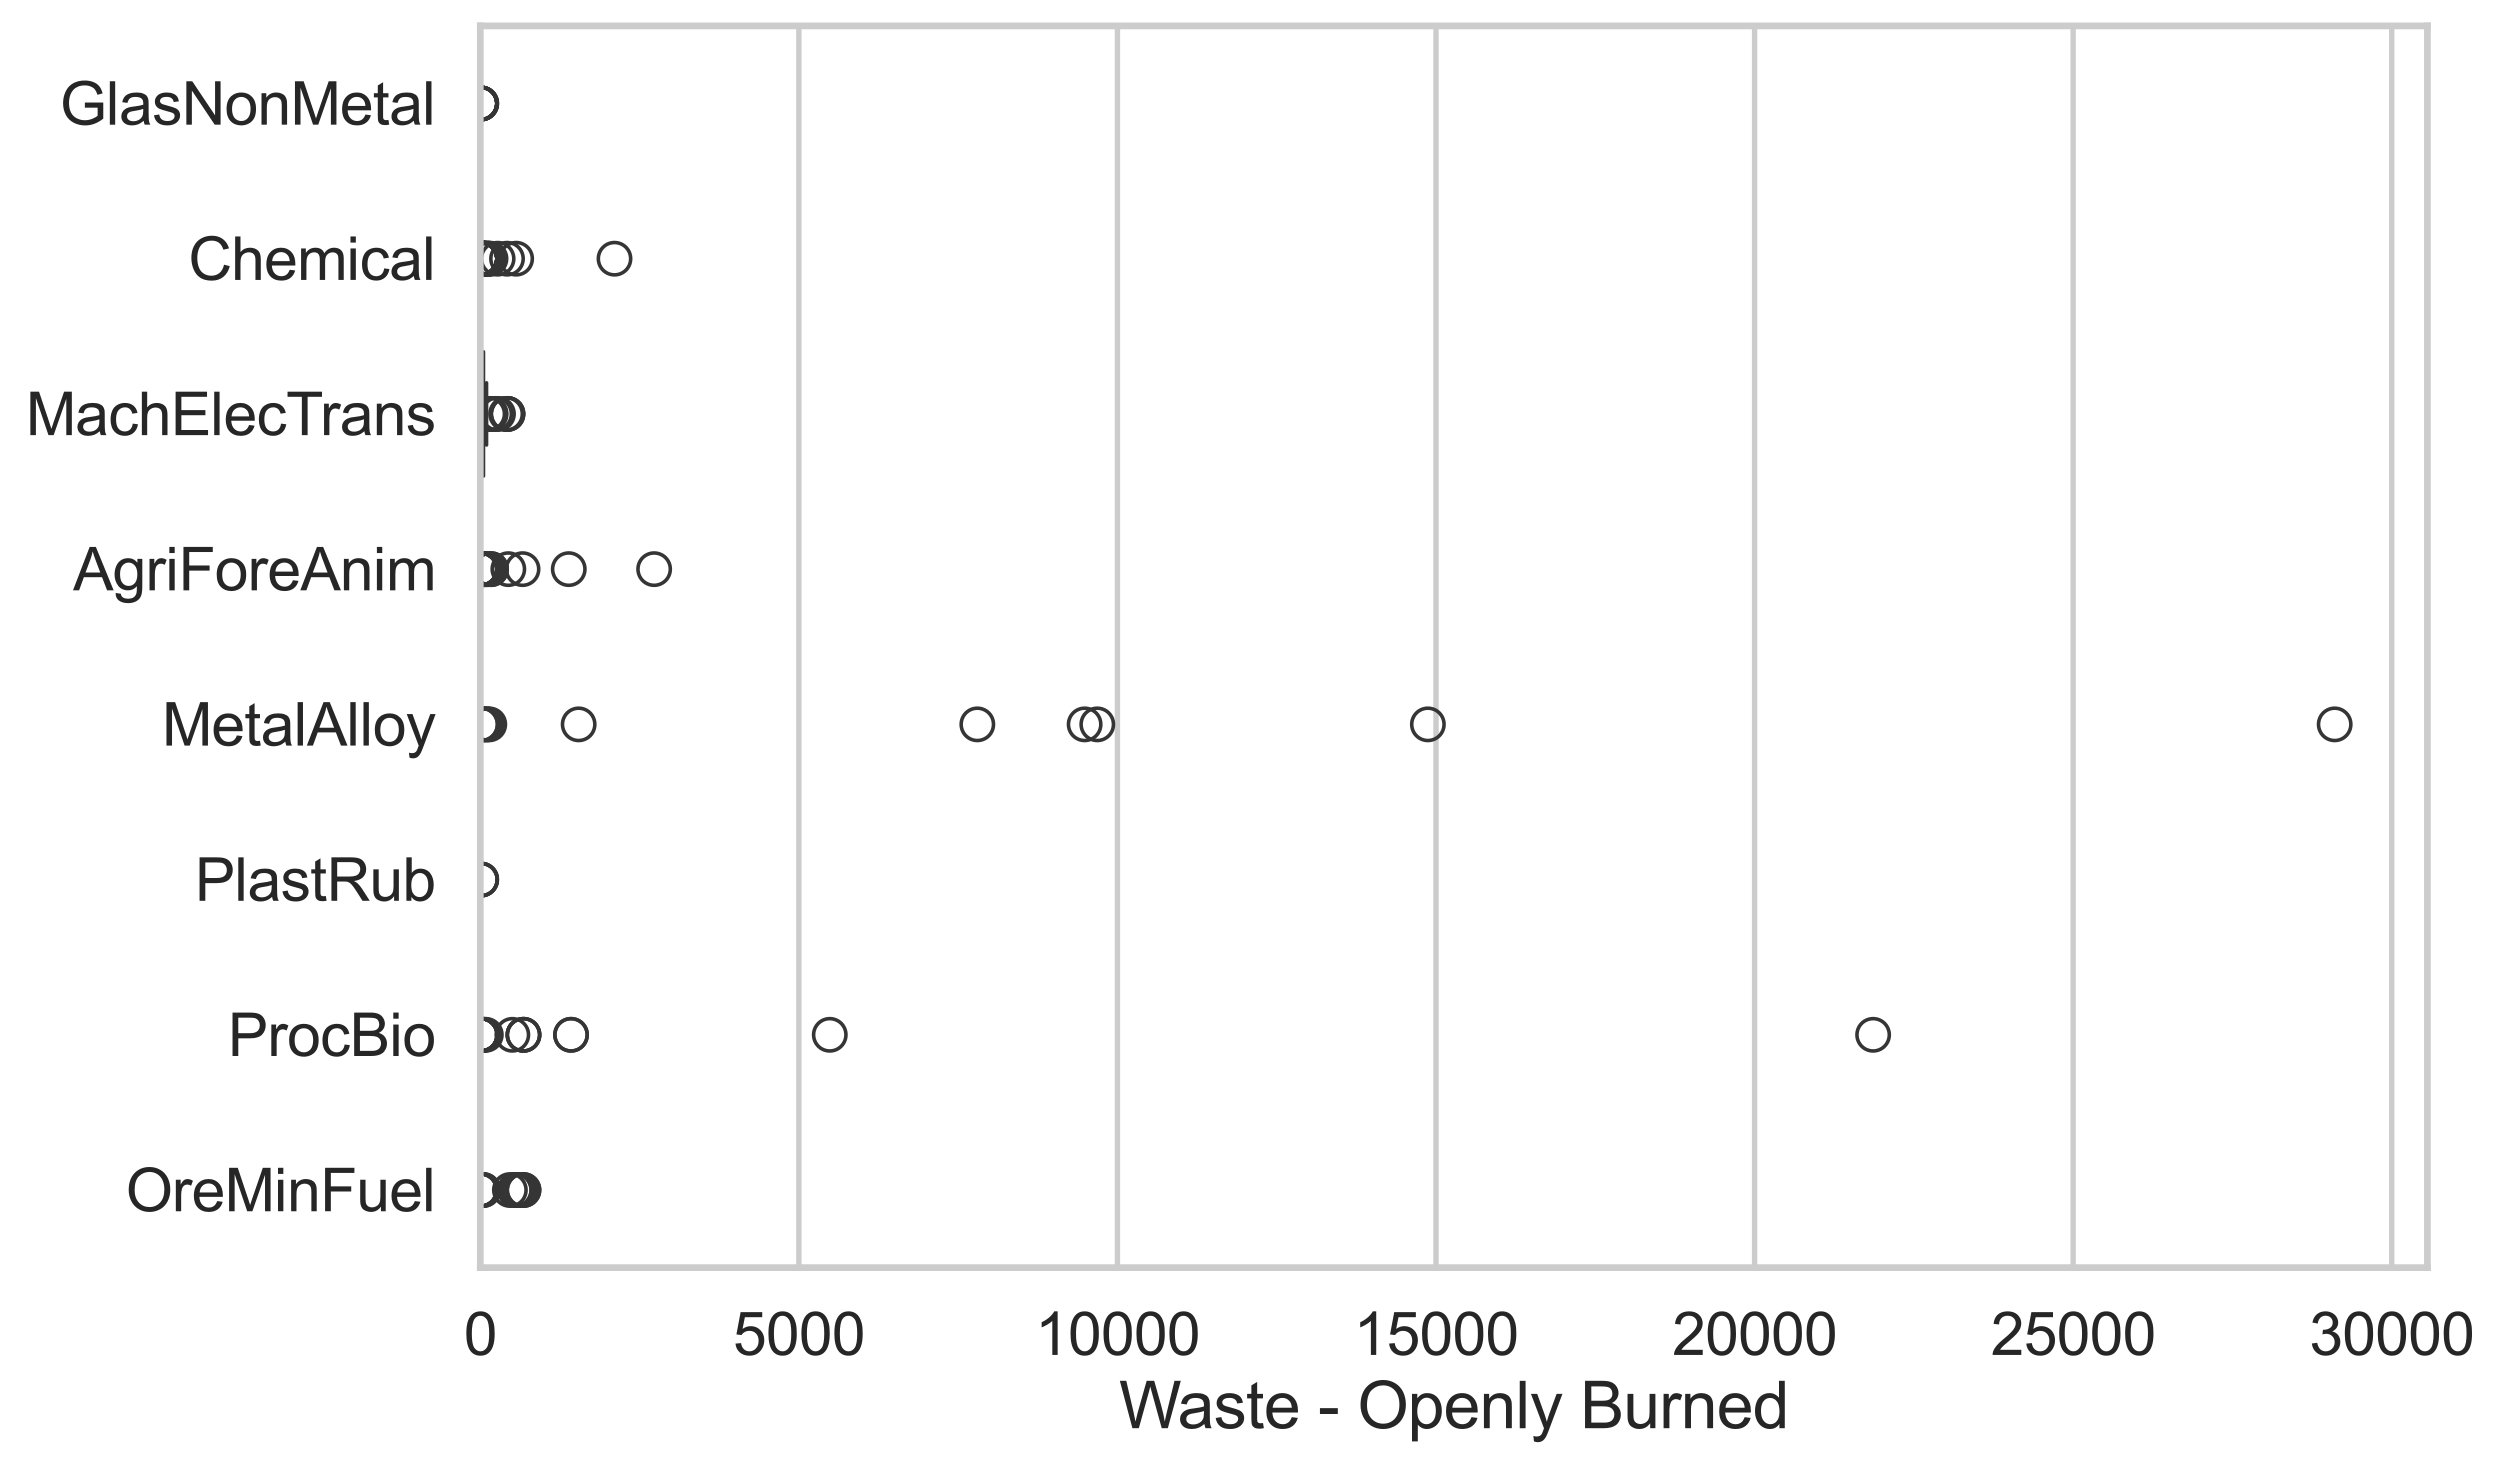 <?xml version="1.0" encoding="utf-8" standalone="no"?>
<!DOCTYPE svg PUBLIC "-//W3C//DTD SVG 1.1//EN"
  "http://www.w3.org/Graphics/SVG/1.1/DTD/svg11.dtd">
<svg xmlns:xlink="http://www.w3.org/1999/xlink" width="695.904pt" height="408.553pt" viewBox="0 0 695.904 408.553" xmlns="http://www.w3.org/2000/svg" version="1.1">
 <defs>
  <style type="text/css">*{stroke-linejoin: round; stroke-linecap: butt}</style>
 </defs>
 <g id="figure_1">
  <g id="patch_1">
   <path d="M 0 408.553 
L 695.904 408.553 
L 695.904 0 
L 0 0 
z
" style="fill: #ffffff"/>
  </g>
  <g id="axes_1">
   <g id="patch_2">
    <path d="M 133.697 352.86 
L 675.695 352.86 
L 675.695 7.2 
L 133.697 7.2 
z
" style="fill: #ffffff"/>
   </g>
   <g id="matplotlib.axis_1">
    <g id="xtick_1">
     <g id="line2d_1">
      <path d="M 133.697 352.86 
L 133.697 7.2 
" clip-path="url(#pc4944c9b42)" style="fill: none; stroke: #cccccc; stroke-width: 1.5; stroke-linecap: round"/>
     </g>
     <g id="text_1">
      <!-- 0 -->
      <g style="fill: #262626" transform="translate(129.109 377.17) scale(0.165 -0.165)">
       <defs>
        <path id="ArialMT-30" d="M 266 2259 
Q 266 3072 433 3567 
Q 600 4063 929 4331 
Q 1259 4600 1759 4600 
Q 2128 4600 2406 4451 
Q 2684 4303 2865 4023 
Q 3047 3744 3150 3342 
Q 3253 2941 3253 2259 
Q 3253 1453 3087 958 
Q 2922 463 2592 192 
Q 2263 -78 1759 -78 
Q 1097 -78 719 397 
Q 266 969 266 2259 
z
M 844 2259 
Q 844 1131 1108 757 
Q 1372 384 1759 384 
Q 2147 384 2411 759 
Q 2675 1134 2675 2259 
Q 2675 3391 2411 3762 
Q 2147 4134 1753 4134 
Q 1366 4134 1134 3806 
Q 844 3388 844 2259 
z
" transform="scale(0.016)"/>
       </defs>
       <use xlink:href="#ArialMT-30"/>
      </g>
     </g>
    </g>
    <g id="xtick_2">
     <g id="line2d_2">
      <path d="M 222.375 352.86 
L 222.375 7.2 
" clip-path="url(#pc4944c9b42)" style="fill: none; stroke: #cccccc; stroke-width: 1.5; stroke-linecap: round"/>
     </g>
     <g id="text_2">
      <!-- 5000 -->
      <g style="fill: #262626" transform="translate(204.024 377.17) scale(0.165 -0.165)">
       <defs>
        <path id="ArialMT-35" d="M 266 1200 
L 856 1250 
Q 922 819 1161 601 
Q 1400 384 1738 384 
Q 2144 384 2425 690 
Q 2706 997 2706 1503 
Q 2706 1984 2436 2262 
Q 2166 2541 1728 2541 
Q 1456 2541 1237 2417 
Q 1019 2294 894 2097 
L 366 2166 
L 809 4519 
L 3088 4519 
L 3088 3981 
L 1259 3981 
L 1013 2750 
Q 1425 3038 1878 3038 
Q 2478 3038 2890 2622 
Q 3303 2206 3303 1553 
Q 3303 931 2941 478 
Q 2500 -78 1738 -78 
Q 1113 -78 717 272 
Q 322 622 266 1200 
z
" transform="scale(0.016)"/>
       </defs>
       <use xlink:href="#ArialMT-35"/>
       <use xlink:href="#ArialMT-30" transform="translate(55.615 0)"/>
       <use xlink:href="#ArialMT-30" transform="translate(111.23 0)"/>
       <use xlink:href="#ArialMT-30" transform="translate(166.846 0)"/>
      </g>
     </g>
    </g>
    <g id="xtick_3">
     <g id="line2d_3">
      <path d="M 311.053 352.86 
L 311.053 7.2 
" clip-path="url(#pc4944c9b42)" style="fill: none; stroke: #cccccc; stroke-width: 1.5; stroke-linecap: round"/>
     </g>
     <g id="text_3">
      <!-- 10000 -->
      <g style="fill: #262626" transform="translate(288.114 377.17) scale(0.165 -0.165)">
       <defs>
        <path id="ArialMT-31" d="M 2384 0 
L 1822 0 
L 1822 3584 
Q 1619 3391 1289 3197 
Q 959 3003 697 2906 
L 697 3450 
Q 1169 3672 1522 3987 
Q 1875 4303 2022 4600 
L 2384 4600 
L 2384 0 
z
" transform="scale(0.016)"/>
       </defs>
       <use xlink:href="#ArialMT-31"/>
       <use xlink:href="#ArialMT-30" transform="translate(55.615 0)"/>
       <use xlink:href="#ArialMT-30" transform="translate(111.23 0)"/>
       <use xlink:href="#ArialMT-30" transform="translate(166.846 0)"/>
       <use xlink:href="#ArialMT-30" transform="translate(222.461 0)"/>
      </g>
     </g>
    </g>
    <g id="xtick_4">
     <g id="line2d_4">
      <path d="M 399.731 352.86 
L 399.731 7.2 
" clip-path="url(#pc4944c9b42)" style="fill: none; stroke: #cccccc; stroke-width: 1.5; stroke-linecap: round"/>
     </g>
     <g id="text_4">
      <!-- 15000 -->
      <g style="fill: #262626" transform="translate(376.792 377.17) scale(0.165 -0.165)">
       <use xlink:href="#ArialMT-31"/>
       <use xlink:href="#ArialMT-35" transform="translate(55.615 0)"/>
       <use xlink:href="#ArialMT-30" transform="translate(111.23 0)"/>
       <use xlink:href="#ArialMT-30" transform="translate(166.846 0)"/>
       <use xlink:href="#ArialMT-30" transform="translate(222.461 0)"/>
      </g>
     </g>
    </g>
    <g id="xtick_5">
     <g id="line2d_5">
      <path d="M 488.409 352.86 
L 488.409 7.2 
" clip-path="url(#pc4944c9b42)" style="fill: none; stroke: #cccccc; stroke-width: 1.5; stroke-linecap: round"/>
     </g>
     <g id="text_5">
      <!-- 20000 -->
      <g style="fill: #262626" transform="translate(465.47 377.17) scale(0.165 -0.165)">
       <defs>
        <path id="ArialMT-32" d="M 3222 541 
L 3222 0 
L 194 0 
Q 188 203 259 391 
Q 375 700 629 1000 
Q 884 1300 1366 1694 
Q 2113 2306 2375 2664 
Q 2638 3022 2638 3341 
Q 2638 3675 2398 3904 
Q 2159 4134 1775 4134 
Q 1369 4134 1125 3890 
Q 881 3647 878 3216 
L 300 3275 
Q 359 3922 746 4261 
Q 1134 4600 1788 4600 
Q 2447 4600 2831 4234 
Q 3216 3869 3216 3328 
Q 3216 3053 3103 2787 
Q 2991 2522 2730 2228 
Q 2469 1934 1863 1422 
Q 1356 997 1212 845 
Q 1069 694 975 541 
L 3222 541 
z
" transform="scale(0.016)"/>
       </defs>
       <use xlink:href="#ArialMT-32"/>
       <use xlink:href="#ArialMT-30" transform="translate(55.615 0)"/>
       <use xlink:href="#ArialMT-30" transform="translate(111.23 0)"/>
       <use xlink:href="#ArialMT-30" transform="translate(166.846 0)"/>
       <use xlink:href="#ArialMT-30" transform="translate(222.461 0)"/>
      </g>
     </g>
    </g>
    <g id="xtick_6">
     <g id="line2d_6">
      <path d="M 577.087 352.86 
L 577.087 7.2 
" clip-path="url(#pc4944c9b42)" style="fill: none; stroke: #cccccc; stroke-width: 1.5; stroke-linecap: round"/>
     </g>
     <g id="text_6">
      <!-- 25000 -->
      <g style="fill: #262626" transform="translate(554.148 377.17) scale(0.165 -0.165)">
       <use xlink:href="#ArialMT-32"/>
       <use xlink:href="#ArialMT-35" transform="translate(55.615 0)"/>
       <use xlink:href="#ArialMT-30" transform="translate(111.23 0)"/>
       <use xlink:href="#ArialMT-30" transform="translate(166.846 0)"/>
       <use xlink:href="#ArialMT-30" transform="translate(222.461 0)"/>
      </g>
     </g>
    </g>
    <g id="xtick_7">
     <g id="line2d_7">
      <path d="M 665.765 352.86 
L 665.765 7.2 
" clip-path="url(#pc4944c9b42)" style="fill: none; stroke: #cccccc; stroke-width: 1.5; stroke-linecap: round"/>
     </g>
     <g id="text_7">
      <!-- 30000 -->
      <g style="fill: #262626" transform="translate(642.826 377.17) scale(0.165 -0.165)">
       <defs>
        <path id="ArialMT-33" d="M 269 1209 
L 831 1284 
Q 928 806 1161 595 
Q 1394 384 1728 384 
Q 2125 384 2398 659 
Q 2672 934 2672 1341 
Q 2672 1728 2419 1979 
Q 2166 2231 1775 2231 
Q 1616 2231 1378 2169 
L 1441 2663 
Q 1497 2656 1531 2656 
Q 1891 2656 2178 2843 
Q 2466 3031 2466 3422 
Q 2466 3731 2256 3934 
Q 2047 4138 1716 4138 
Q 1388 4138 1169 3931 
Q 950 3725 888 3313 
L 325 3413 
Q 428 3978 793 4289 
Q 1159 4600 1703 4600 
Q 2078 4600 2393 4439 
Q 2709 4278 2876 4000 
Q 3044 3722 3044 3409 
Q 3044 3113 2884 2869 
Q 2725 2625 2413 2481 
Q 2819 2388 3044 2092 
Q 3269 1797 3269 1353 
Q 3269 753 2831 336 
Q 2394 -81 1725 -81 
Q 1122 -81 723 278 
Q 325 638 269 1209 
z
" transform="scale(0.016)"/>
       </defs>
       <use xlink:href="#ArialMT-33"/>
       <use xlink:href="#ArialMT-30" transform="translate(55.615 0)"/>
       <use xlink:href="#ArialMT-30" transform="translate(111.23 0)"/>
       <use xlink:href="#ArialMT-30" transform="translate(166.846 0)"/>
       <use xlink:href="#ArialMT-30" transform="translate(222.461 0)"/>
      </g>
     </g>
    </g>
    <g id="text_8">
     <!-- Waste - Openly Burned -->
     <g style="fill: #262626" transform="translate(311.497 397.564) scale(0.18 -0.18)">
      <defs>
       <path id="ArialMT-57" d="M 1294 0 
L 78 4581 
L 700 4581 
L 1397 1578 
Q 1509 1106 1591 641 
Q 1766 1375 1797 1488 
L 2669 4581 
L 3400 4581 
L 4056 2263 
Q 4303 1400 4413 641 
Q 4500 1075 4641 1638 
L 5359 4581 
L 5969 4581 
L 4713 0 
L 4128 0 
L 3163 3491 
Q 3041 3928 3019 4028 
Q 2947 3713 2884 3491 
L 1913 0 
L 1294 0 
z
" transform="scale(0.016)"/>
       <path id="ArialMT-61" d="M 2588 409 
Q 2275 144 1986 34 
Q 1697 -75 1366 -75 
Q 819 -75 525 192 
Q 231 459 231 875 
Q 231 1119 342 1320 
Q 453 1522 633 1644 
Q 813 1766 1038 1828 
Q 1203 1872 1538 1913 
Q 2219 1994 2541 2106 
Q 2544 2222 2544 2253 
Q 2544 2597 2384 2738 
Q 2169 2928 1744 2928 
Q 1347 2928 1158 2789 
Q 969 2650 878 2297 
L 328 2372 
Q 403 2725 575 2942 
Q 747 3159 1072 3276 
Q 1397 3394 1825 3394 
Q 2250 3394 2515 3294 
Q 2781 3194 2906 3042 
Q 3031 2891 3081 2659 
Q 3109 2516 3109 2141 
L 3109 1391 
Q 3109 606 3145 398 
Q 3181 191 3288 0 
L 2700 0 
Q 2613 175 2588 409 
z
M 2541 1666 
Q 2234 1541 1622 1453 
Q 1275 1403 1131 1340 
Q 988 1278 909 1158 
Q 831 1038 831 891 
Q 831 666 1001 516 
Q 1172 366 1500 366 
Q 1825 366 2078 508 
Q 2331 650 2450 897 
Q 2541 1088 2541 1459 
L 2541 1666 
z
" transform="scale(0.016)"/>
       <path id="ArialMT-73" d="M 197 991 
L 753 1078 
Q 800 744 1014 566 
Q 1228 388 1613 388 
Q 2000 388 2187 545 
Q 2375 703 2375 916 
Q 2375 1106 2209 1216 
Q 2094 1291 1634 1406 
Q 1016 1563 777 1677 
Q 538 1791 414 1992 
Q 291 2194 291 2438 
Q 291 2659 392 2848 
Q 494 3038 669 3163 
Q 800 3259 1026 3326 
Q 1253 3394 1513 3394 
Q 1903 3394 2198 3281 
Q 2494 3169 2634 2976 
Q 2775 2784 2828 2463 
L 2278 2388 
Q 2241 2644 2061 2787 
Q 1881 2931 1553 2931 
Q 1166 2931 1000 2803 
Q 834 2675 834 2503 
Q 834 2394 903 2306 
Q 972 2216 1119 2156 
Q 1203 2125 1616 2013 
Q 2213 1853 2448 1751 
Q 2684 1650 2818 1456 
Q 2953 1263 2953 975 
Q 2953 694 2789 445 
Q 2625 197 2315 61 
Q 2006 -75 1616 -75 
Q 969 -75 630 194 
Q 291 463 197 991 
z
" transform="scale(0.016)"/>
       <path id="ArialMT-74" d="M 1650 503 
L 1731 6 
Q 1494 -44 1306 -44 
Q 1000 -44 831 53 
Q 663 150 594 308 
Q 525 466 525 972 
L 525 2881 
L 113 2881 
L 113 3319 
L 525 3319 
L 525 4141 
L 1084 4478 
L 1084 3319 
L 1650 3319 
L 1650 2881 
L 1084 2881 
L 1084 941 
Q 1084 700 1114 631 
Q 1144 563 1211 522 
Q 1278 481 1403 481 
Q 1497 481 1650 503 
z
" transform="scale(0.016)"/>
       <path id="ArialMT-65" d="M 2694 1069 
L 3275 997 
Q 3138 488 2766 206 
Q 2394 -75 1816 -75 
Q 1088 -75 661 373 
Q 234 822 234 1631 
Q 234 2469 665 2931 
Q 1097 3394 1784 3394 
Q 2450 3394 2872 2941 
Q 3294 2488 3294 1666 
Q 3294 1616 3291 1516 
L 816 1516 
Q 847 969 1125 678 
Q 1403 388 1819 388 
Q 2128 388 2347 550 
Q 2566 713 2694 1069 
z
M 847 1978 
L 2700 1978 
Q 2663 2397 2488 2606 
Q 2219 2931 1791 2931 
Q 1403 2931 1139 2672 
Q 875 2413 847 1978 
z
" transform="scale(0.016)"/>
       <path id="ArialMT-20" transform="scale(0.016)"/>
       <path id="ArialMT-2d" d="M 203 1375 
L 203 1941 
L 1931 1941 
L 1931 1375 
L 203 1375 
z
" transform="scale(0.016)"/>
       <path id="ArialMT-4f" d="M 309 2231 
Q 309 3372 921 4017 
Q 1534 4663 2503 4663 
Q 3138 4663 3647 4359 
Q 4156 4056 4423 3514 
Q 4691 2972 4691 2284 
Q 4691 1588 4409 1038 
Q 4128 488 3612 205 
Q 3097 -78 2500 -78 
Q 1853 -78 1343 234 
Q 834 547 571 1087 
Q 309 1628 309 2231 
z
M 934 2222 
Q 934 1394 1379 917 
Q 1825 441 2497 441 
Q 3181 441 3623 922 
Q 4066 1403 4066 2288 
Q 4066 2847 3877 3264 
Q 3688 3681 3323 3911 
Q 2959 4141 2506 4141 
Q 1863 4141 1398 3698 
Q 934 3256 934 2222 
z
" transform="scale(0.016)"/>
       <path id="ArialMT-70" d="M 422 -1272 
L 422 3319 
L 934 3319 
L 934 2888 
Q 1116 3141 1344 3267 
Q 1572 3394 1897 3394 
Q 2322 3394 2647 3175 
Q 2972 2956 3137 2557 
Q 3303 2159 3303 1684 
Q 3303 1175 3120 767 
Q 2938 359 2589 142 
Q 2241 -75 1856 -75 
Q 1575 -75 1351 44 
Q 1128 163 984 344 
L 984 -1272 
L 422 -1272 
z
M 931 1641 
Q 931 1000 1190 694 
Q 1450 388 1819 388 
Q 2194 388 2461 705 
Q 2728 1022 2728 1688 
Q 2728 2322 2467 2637 
Q 2206 2953 1844 2953 
Q 1484 2953 1207 2617 
Q 931 2281 931 1641 
z
" transform="scale(0.016)"/>
       <path id="ArialMT-6e" d="M 422 0 
L 422 3319 
L 928 3319 
L 928 2847 
Q 1294 3394 1984 3394 
Q 2284 3394 2536 3286 
Q 2788 3178 2913 3003 
Q 3038 2828 3088 2588 
Q 3119 2431 3119 2041 
L 3119 0 
L 2556 0 
L 2556 2019 
Q 2556 2363 2490 2533 
Q 2425 2703 2258 2804 
Q 2091 2906 1866 2906 
Q 1506 2906 1245 2678 
Q 984 2450 984 1813 
L 984 0 
L 422 0 
z
" transform="scale(0.016)"/>
       <path id="ArialMT-6c" d="M 409 0 
L 409 4581 
L 972 4581 
L 972 0 
L 409 0 
z
" transform="scale(0.016)"/>
       <path id="ArialMT-79" d="M 397 -1278 
L 334 -750 
Q 519 -800 656 -800 
Q 844 -800 956 -737 
Q 1069 -675 1141 -563 
Q 1194 -478 1313 -144 
Q 1328 -97 1363 -6 
L 103 3319 
L 709 3319 
L 1400 1397 
Q 1534 1031 1641 628 
Q 1738 1016 1872 1384 
L 2581 3319 
L 3144 3319 
L 1881 -56 
Q 1678 -603 1566 -809 
Q 1416 -1088 1222 -1217 
Q 1028 -1347 759 -1347 
Q 597 -1347 397 -1278 
z
" transform="scale(0.016)"/>
       <path id="ArialMT-42" d="M 469 0 
L 469 4581 
L 2188 4581 
Q 2713 4581 3030 4442 
Q 3347 4303 3526 4014 
Q 3706 3725 3706 3409 
Q 3706 3116 3547 2856 
Q 3388 2597 3066 2438 
Q 3481 2316 3704 2022 
Q 3928 1728 3928 1328 
Q 3928 1006 3792 729 
Q 3656 453 3456 303 
Q 3256 153 2954 76 
Q 2653 0 2216 0 
L 469 0 
z
M 1075 2656 
L 2066 2656 
Q 2469 2656 2644 2709 
Q 2875 2778 2992 2937 
Q 3109 3097 3109 3338 
Q 3109 3566 3000 3739 
Q 2891 3913 2687 3977 
Q 2484 4041 1991 4041 
L 1075 4041 
L 1075 2656 
z
M 1075 541 
L 2216 541 
Q 2509 541 2628 563 
Q 2838 600 2978 687 
Q 3119 775 3209 942 
Q 3300 1109 3300 1328 
Q 3300 1584 3169 1773 
Q 3038 1963 2805 2039 
Q 2572 2116 2134 2116 
L 1075 2116 
L 1075 541 
z
" transform="scale(0.016)"/>
       <path id="ArialMT-75" d="M 2597 0 
L 2597 488 
Q 2209 -75 1544 -75 
Q 1250 -75 995 37 
Q 741 150 617 320 
Q 494 491 444 738 
Q 409 903 409 1263 
L 409 3319 
L 972 3319 
L 972 1478 
Q 972 1038 1006 884 
Q 1059 663 1231 536 
Q 1403 409 1656 409 
Q 1909 409 2131 539 
Q 2353 669 2445 892 
Q 2538 1116 2538 1541 
L 2538 3319 
L 3100 3319 
L 3100 0 
L 2597 0 
z
" transform="scale(0.016)"/>
       <path id="ArialMT-72" d="M 416 0 
L 416 3319 
L 922 3319 
L 922 2816 
Q 1116 3169 1280 3281 
Q 1444 3394 1641 3394 
Q 1925 3394 2219 3213 
L 2025 2691 
Q 1819 2813 1613 2813 
Q 1428 2813 1281 2702 
Q 1134 2591 1072 2394 
Q 978 2094 978 1738 
L 978 0 
L 416 0 
z
" transform="scale(0.016)"/>
       <path id="ArialMT-64" d="M 2575 0 
L 2575 419 
Q 2259 -75 1647 -75 
Q 1250 -75 917 144 
Q 584 363 401 755 
Q 219 1147 219 1656 
Q 219 2153 384 2558 
Q 550 2963 881 3178 
Q 1213 3394 1622 3394 
Q 1922 3394 2156 3267 
Q 2391 3141 2538 2938 
L 2538 4581 
L 3097 4581 
L 3097 0 
L 2575 0 
z
M 797 1656 
Q 797 1019 1065 703 
Q 1334 388 1700 388 
Q 2069 388 2326 689 
Q 2584 991 2584 1609 
Q 2584 2291 2321 2609 
Q 2059 2928 1675 2928 
Q 1300 2928 1048 2622 
Q 797 2316 797 1656 
z
" transform="scale(0.016)"/>
      </defs>
      <use xlink:href="#ArialMT-57"/>
      <use xlink:href="#ArialMT-61" transform="translate(90.635 0)"/>
      <use xlink:href="#ArialMT-73" transform="translate(146.25 0)"/>
      <use xlink:href="#ArialMT-74" transform="translate(196.25 0)"/>
      <use xlink:href="#ArialMT-65" transform="translate(224.033 0)"/>
      <use xlink:href="#ArialMT-20" transform="translate(279.648 0)"/>
      <use xlink:href="#ArialMT-2d" transform="translate(307.432 0)"/>
      <use xlink:href="#ArialMT-20" transform="translate(340.732 0)"/>
      <use xlink:href="#ArialMT-4f" transform="translate(368.516 0)"/>
      <use xlink:href="#ArialMT-70" transform="translate(446.299 0)"/>
      <use xlink:href="#ArialMT-65" transform="translate(501.914 0)"/>
      <use xlink:href="#ArialMT-6e" transform="translate(557.529 0)"/>
      <use xlink:href="#ArialMT-6c" transform="translate(613.145 0)"/>
      <use xlink:href="#ArialMT-79" transform="translate(635.361 0)"/>
      <use xlink:href="#ArialMT-20" transform="translate(685.361 0)"/>
      <use xlink:href="#ArialMT-42" transform="translate(713.145 0)"/>
      <use xlink:href="#ArialMT-75" transform="translate(779.844 0)"/>
      <use xlink:href="#ArialMT-72" transform="translate(835.459 0)"/>
      <use xlink:href="#ArialMT-6e" transform="translate(868.76 0)"/>
      <use xlink:href="#ArialMT-65" transform="translate(924.375 0)"/>
      <use xlink:href="#ArialMT-64" transform="translate(979.99 0)"/>
     </g>
    </g>
   </g>
   <g id="matplotlib.axis_2">
    <g id="ytick_1">
     <g id="text_9">
      <!-- GlasNonMetal -->
      <g style="fill: #262626" transform="translate(16.659 34.709) scale(0.165 -0.165)">
       <defs>
        <path id="ArialMT-47" d="M 2638 1797 
L 2638 2334 
L 4578 2338 
L 4578 638 
Q 4131 281 3656 101 
Q 3181 -78 2681 -78 
Q 2006 -78 1454 211 
Q 903 500 622 1047 
Q 341 1594 341 2269 
Q 341 2938 620 3517 
Q 900 4097 1425 4378 
Q 1950 4659 2634 4659 
Q 3131 4659 3532 4498 
Q 3934 4338 4162 4050 
Q 4391 3763 4509 3300 
L 3963 3150 
Q 3859 3500 3706 3700 
Q 3553 3900 3268 4020 
Q 2984 4141 2638 4141 
Q 2222 4141 1919 4014 
Q 1616 3888 1430 3681 
Q 1244 3475 1141 3228 
Q 966 2803 966 2306 
Q 966 1694 1177 1281 
Q 1388 869 1791 669 
Q 2194 469 2647 469 
Q 3041 469 3416 620 
Q 3791 772 3984 944 
L 3984 1797 
L 2638 1797 
z
" transform="scale(0.016)"/>
        <path id="ArialMT-4e" d="M 488 0 
L 488 4581 
L 1109 4581 
L 3516 984 
L 3516 4581 
L 4097 4581 
L 4097 0 
L 3475 0 
L 1069 3600 
L 1069 0 
L 488 0 
z
" transform="scale(0.016)"/>
        <path id="ArialMT-6f" d="M 213 1659 
Q 213 2581 725 3025 
Q 1153 3394 1769 3394 
Q 2453 3394 2887 2945 
Q 3322 2497 3322 1706 
Q 3322 1066 3130 698 
Q 2938 331 2570 128 
Q 2203 -75 1769 -75 
Q 1072 -75 642 372 
Q 213 819 213 1659 
z
M 791 1659 
Q 791 1022 1069 705 
Q 1347 388 1769 388 
Q 2188 388 2466 706 
Q 2744 1025 2744 1678 
Q 2744 2294 2464 2611 
Q 2184 2928 1769 2928 
Q 1347 2928 1069 2612 
Q 791 2297 791 1659 
z
" transform="scale(0.016)"/>
        <path id="ArialMT-4d" d="M 475 0 
L 475 4581 
L 1388 4581 
L 2472 1338 
Q 2622 884 2691 659 
Q 2769 909 2934 1394 
L 4031 4581 
L 4847 4581 
L 4847 0 
L 4263 0 
L 4263 3834 
L 2931 0 
L 2384 0 
L 1059 3900 
L 1059 0 
L 475 0 
z
" transform="scale(0.016)"/>
       </defs>
       <use xlink:href="#ArialMT-47"/>
       <use xlink:href="#ArialMT-6c" transform="translate(77.783 0)"/>
       <use xlink:href="#ArialMT-61" transform="translate(100 0)"/>
       <use xlink:href="#ArialMT-73" transform="translate(155.615 0)"/>
       <use xlink:href="#ArialMT-4e" transform="translate(205.615 0)"/>
       <use xlink:href="#ArialMT-6f" transform="translate(277.832 0)"/>
       <use xlink:href="#ArialMT-6e" transform="translate(333.447 0)"/>
       <use xlink:href="#ArialMT-4d" transform="translate(389.062 0)"/>
       <use xlink:href="#ArialMT-65" transform="translate(472.363 0)"/>
       <use xlink:href="#ArialMT-74" transform="translate(527.979 0)"/>
       <use xlink:href="#ArialMT-61" transform="translate(555.762 0)"/>
       <use xlink:href="#ArialMT-6c" transform="translate(611.377 0)"/>
      </g>
     </g>
    </g>
    <g id="ytick_2">
     <g id="text_10">
      <!-- Chemical -->
      <g style="fill: #262626" transform="translate(52.428 77.916) scale(0.165 -0.165)">
       <defs>
        <path id="ArialMT-43" d="M 3763 1606 
L 4369 1453 
Q 4178 706 3683 314 
Q 3188 -78 2472 -78 
Q 1731 -78 1267 223 
Q 803 525 561 1097 
Q 319 1669 319 2325 
Q 319 3041 592 3573 
Q 866 4106 1370 4382 
Q 1875 4659 2481 4659 
Q 3169 4659 3637 4309 
Q 4106 3959 4291 3325 
L 3694 3184 
Q 3534 3684 3231 3912 
Q 2928 4141 2469 4141 
Q 1941 4141 1586 3887 
Q 1231 3634 1087 3207 
Q 944 2781 944 2328 
Q 944 1744 1114 1308 
Q 1284 872 1643 656 
Q 2003 441 2422 441 
Q 2931 441 3284 734 
Q 3638 1028 3763 1606 
z
" transform="scale(0.016)"/>
        <path id="ArialMT-68" d="M 422 0 
L 422 4581 
L 984 4581 
L 984 2938 
Q 1378 3394 1978 3394 
Q 2347 3394 2619 3248 
Q 2891 3103 3008 2847 
Q 3125 2591 3125 2103 
L 3125 0 
L 2563 0 
L 2563 2103 
Q 2563 2525 2380 2717 
Q 2197 2909 1863 2909 
Q 1613 2909 1392 2779 
Q 1172 2650 1078 2428 
Q 984 2206 984 1816 
L 984 0 
L 422 0 
z
" transform="scale(0.016)"/>
        <path id="ArialMT-6d" d="M 422 0 
L 422 3319 
L 925 3319 
L 925 2853 
Q 1081 3097 1340 3245 
Q 1600 3394 1931 3394 
Q 2300 3394 2536 3241 
Q 2772 3088 2869 2813 
Q 3263 3394 3894 3394 
Q 4388 3394 4653 3120 
Q 4919 2847 4919 2278 
L 4919 0 
L 4359 0 
L 4359 2091 
Q 4359 2428 4304 2576 
Q 4250 2725 4106 2815 
Q 3963 2906 3769 2906 
Q 3419 2906 3187 2673 
Q 2956 2441 2956 1928 
L 2956 0 
L 2394 0 
L 2394 2156 
Q 2394 2531 2256 2718 
Q 2119 2906 1806 2906 
Q 1569 2906 1367 2781 
Q 1166 2656 1075 2415 
Q 984 2175 984 1722 
L 984 0 
L 422 0 
z
" transform="scale(0.016)"/>
        <path id="ArialMT-69" d="M 425 3934 
L 425 4581 
L 988 4581 
L 988 3934 
L 425 3934 
z
M 425 0 
L 425 3319 
L 988 3319 
L 988 0 
L 425 0 
z
" transform="scale(0.016)"/>
        <path id="ArialMT-63" d="M 2588 1216 
L 3141 1144 
Q 3050 572 2676 248 
Q 2303 -75 1759 -75 
Q 1078 -75 664 370 
Q 250 816 250 1647 
Q 250 2184 428 2587 
Q 606 2991 970 3192 
Q 1334 3394 1763 3394 
Q 2303 3394 2647 3120 
Q 2991 2847 3088 2344 
L 2541 2259 
Q 2463 2594 2264 2762 
Q 2066 2931 1784 2931 
Q 1359 2931 1093 2626 
Q 828 2322 828 1663 
Q 828 994 1084 691 
Q 1341 388 1753 388 
Q 2084 388 2306 591 
Q 2528 794 2588 1216 
z
" transform="scale(0.016)"/>
       </defs>
       <use xlink:href="#ArialMT-43"/>
       <use xlink:href="#ArialMT-68" transform="translate(72.217 0)"/>
       <use xlink:href="#ArialMT-65" transform="translate(127.832 0)"/>
       <use xlink:href="#ArialMT-6d" transform="translate(183.447 0)"/>
       <use xlink:href="#ArialMT-69" transform="translate(266.748 0)"/>
       <use xlink:href="#ArialMT-63" transform="translate(288.965 0)"/>
       <use xlink:href="#ArialMT-61" transform="translate(338.965 0)"/>
       <use xlink:href="#ArialMT-6c" transform="translate(394.58 0)"/>
      </g>
     </g>
    </g>
    <g id="ytick_3">
     <g id="text_11">
      <!-- MachElecTrans -->
      <g style="fill: #262626" transform="translate(7.2 121.124) scale(0.165 -0.165)">
       <defs>
        <path id="ArialMT-45" d="M 506 0 
L 506 4581 
L 3819 4581 
L 3819 4041 
L 1113 4041 
L 1113 2638 
L 3647 2638 
L 3647 2100 
L 1113 2100 
L 1113 541 
L 3925 541 
L 3925 0 
L 506 0 
z
" transform="scale(0.016)"/>
        <path id="ArialMT-54" d="M 1659 0 
L 1659 4041 
L 150 4041 
L 150 4581 
L 3781 4581 
L 3781 4041 
L 2266 4041 
L 2266 0 
L 1659 0 
z
" transform="scale(0.016)"/>
       </defs>
       <use xlink:href="#ArialMT-4d"/>
       <use xlink:href="#ArialMT-61" transform="translate(83.301 0)"/>
       <use xlink:href="#ArialMT-63" transform="translate(138.916 0)"/>
       <use xlink:href="#ArialMT-68" transform="translate(188.916 0)"/>
       <use xlink:href="#ArialMT-45" transform="translate(244.531 0)"/>
       <use xlink:href="#ArialMT-6c" transform="translate(311.23 0)"/>
       <use xlink:href="#ArialMT-65" transform="translate(333.447 0)"/>
       <use xlink:href="#ArialMT-63" transform="translate(389.062 0)"/>
       <use xlink:href="#ArialMT-54" transform="translate(439.062 0)"/>
       <use xlink:href="#ArialMT-72" transform="translate(496.396 0)"/>
       <use xlink:href="#ArialMT-61" transform="translate(529.697 0)"/>
       <use xlink:href="#ArialMT-6e" transform="translate(585.312 0)"/>
       <use xlink:href="#ArialMT-73" transform="translate(640.928 0)"/>
      </g>
     </g>
    </g>
    <g id="ytick_4">
     <g id="text_12">
      <!-- AgriForeAnim -->
      <g style="fill: #262626" transform="translate(20.341 164.331) scale(0.165 -0.165)">
       <defs>
        <path id="ArialMT-41" d="M -9 0 
L 1750 4581 
L 2403 4581 
L 4278 0 
L 3588 0 
L 3053 1388 
L 1138 1388 
L 634 0 
L -9 0 
z
M 1313 1881 
L 2866 1881 
L 2388 3150 
Q 2169 3728 2063 4100 
Q 1975 3659 1816 3225 
L 1313 1881 
z
" transform="scale(0.016)"/>
        <path id="ArialMT-67" d="M 319 -275 
L 866 -356 
Q 900 -609 1056 -725 
Q 1266 -881 1628 -881 
Q 2019 -881 2231 -725 
Q 2444 -569 2519 -288 
Q 2563 -116 2559 434 
Q 2191 0 1641 0 
Q 956 0 581 494 
Q 206 988 206 1678 
Q 206 2153 378 2554 
Q 550 2956 876 3175 
Q 1203 3394 1644 3394 
Q 2231 3394 2613 2919 
L 2613 3319 
L 3131 3319 
L 3131 450 
Q 3131 -325 2973 -648 
Q 2816 -972 2473 -1159 
Q 2131 -1347 1631 -1347 
Q 1038 -1347 672 -1080 
Q 306 -813 319 -275 
z
M 784 1719 
Q 784 1066 1043 766 
Q 1303 466 1694 466 
Q 2081 466 2343 764 
Q 2606 1063 2606 1700 
Q 2606 2309 2336 2618 
Q 2066 2928 1684 2928 
Q 1309 2928 1046 2623 
Q 784 2319 784 1719 
z
" transform="scale(0.016)"/>
        <path id="ArialMT-46" d="M 525 0 
L 525 4581 
L 3616 4581 
L 3616 4041 
L 1131 4041 
L 1131 2622 
L 3281 2622 
L 3281 2081 
L 1131 2081 
L 1131 0 
L 525 0 
z
" transform="scale(0.016)"/>
       </defs>
       <use xlink:href="#ArialMT-41"/>
       <use xlink:href="#ArialMT-67" transform="translate(66.699 0)"/>
       <use xlink:href="#ArialMT-72" transform="translate(122.314 0)"/>
       <use xlink:href="#ArialMT-69" transform="translate(155.615 0)"/>
       <use xlink:href="#ArialMT-46" transform="translate(177.832 0)"/>
       <use xlink:href="#ArialMT-6f" transform="translate(238.916 0)"/>
       <use xlink:href="#ArialMT-72" transform="translate(294.531 0)"/>
       <use xlink:href="#ArialMT-65" transform="translate(327.832 0)"/>
       <use xlink:href="#ArialMT-41" transform="translate(383.447 0)"/>
       <use xlink:href="#ArialMT-6e" transform="translate(450.146 0)"/>
       <use xlink:href="#ArialMT-69" transform="translate(505.762 0)"/>
       <use xlink:href="#ArialMT-6d" transform="translate(527.979 0)"/>
      </g>
     </g>
    </g>
    <g id="ytick_5">
     <g id="text_13">
      <!-- MetalAlloy -->
      <g style="fill: #262626" transform="translate(45.088 207.539) scale(0.165 -0.165)">
       <use xlink:href="#ArialMT-4d"/>
       <use xlink:href="#ArialMT-65" transform="translate(83.301 0)"/>
       <use xlink:href="#ArialMT-74" transform="translate(138.916 0)"/>
       <use xlink:href="#ArialMT-61" transform="translate(166.699 0)"/>
       <use xlink:href="#ArialMT-6c" transform="translate(222.314 0)"/>
       <use xlink:href="#ArialMT-41" transform="translate(244.531 0)"/>
       <use xlink:href="#ArialMT-6c" transform="translate(311.23 0)"/>
       <use xlink:href="#ArialMT-6c" transform="translate(333.447 0)"/>
       <use xlink:href="#ArialMT-6f" transform="translate(355.664 0)"/>
       <use xlink:href="#ArialMT-79" transform="translate(411.279 0)"/>
      </g>
     </g>
    </g>
    <g id="ytick_6">
     <g id="text_14">
      <!-- PlastRub -->
      <g style="fill: #262626" transform="translate(54.248 250.746) scale(0.165 -0.165)">
       <defs>
        <path id="ArialMT-50" d="M 494 0 
L 494 4581 
L 2222 4581 
Q 2678 4581 2919 4538 
Q 3256 4481 3484 4323 
Q 3713 4166 3852 3881 
Q 3991 3597 3991 3256 
Q 3991 2672 3619 2267 
Q 3247 1863 2275 1863 
L 1100 1863 
L 1100 0 
L 494 0 
z
M 1100 2403 
L 2284 2403 
Q 2872 2403 3119 2622 
Q 3366 2841 3366 3238 
Q 3366 3525 3220 3729 
Q 3075 3934 2838 4000 
Q 2684 4041 2272 4041 
L 1100 4041 
L 1100 2403 
z
" transform="scale(0.016)"/>
        <path id="ArialMT-52" d="M 503 0 
L 503 4581 
L 2534 4581 
Q 3147 4581 3465 4457 
Q 3784 4334 3975 4021 
Q 4166 3709 4166 3331 
Q 4166 2844 3850 2509 
Q 3534 2175 2875 2084 
Q 3116 1969 3241 1856 
Q 3506 1613 3744 1247 
L 4541 0 
L 3778 0 
L 3172 953 
Q 2906 1366 2734 1584 
Q 2563 1803 2427 1890 
Q 2291 1978 2150 2013 
Q 2047 2034 1813 2034 
L 1109 2034 
L 1109 0 
L 503 0 
z
M 1109 2559 
L 2413 2559 
Q 2828 2559 3062 2645 
Q 3297 2731 3419 2920 
Q 3541 3109 3541 3331 
Q 3541 3656 3305 3865 
Q 3069 4075 2559 4075 
L 1109 4075 
L 1109 2559 
z
" transform="scale(0.016)"/>
        <path id="ArialMT-62" d="M 941 0 
L 419 0 
L 419 4581 
L 981 4581 
L 981 2947 
Q 1338 3394 1891 3394 
Q 2197 3394 2470 3270 
Q 2744 3147 2920 2923 
Q 3097 2700 3197 2384 
Q 3297 2069 3297 1709 
Q 3297 856 2875 390 
Q 2453 -75 1863 -75 
Q 1275 -75 941 416 
L 941 0 
z
M 934 1684 
Q 934 1088 1097 822 
Q 1363 388 1816 388 
Q 2184 388 2453 708 
Q 2722 1028 2722 1663 
Q 2722 2313 2464 2622 
Q 2206 2931 1841 2931 
Q 1472 2931 1203 2611 
Q 934 2291 934 1684 
z
" transform="scale(0.016)"/>
       </defs>
       <use xlink:href="#ArialMT-50"/>
       <use xlink:href="#ArialMT-6c" transform="translate(66.699 0)"/>
       <use xlink:href="#ArialMT-61" transform="translate(88.916 0)"/>
       <use xlink:href="#ArialMT-73" transform="translate(144.531 0)"/>
       <use xlink:href="#ArialMT-74" transform="translate(194.531 0)"/>
       <use xlink:href="#ArialMT-52" transform="translate(222.314 0)"/>
       <use xlink:href="#ArialMT-75" transform="translate(294.531 0)"/>
       <use xlink:href="#ArialMT-62" transform="translate(350.146 0)"/>
      </g>
     </g>
    </g>
    <g id="ytick_7">
     <g id="text_15">
      <!-- ProcBio -->
      <g style="fill: #262626" transform="translate(63.424 293.954) scale(0.165 -0.165)">
       <use xlink:href="#ArialMT-50"/>
       <use xlink:href="#ArialMT-72" transform="translate(66.699 0)"/>
       <use xlink:href="#ArialMT-6f" transform="translate(100 0)"/>
       <use xlink:href="#ArialMT-63" transform="translate(155.615 0)"/>
       <use xlink:href="#ArialMT-42" transform="translate(205.615 0)"/>
       <use xlink:href="#ArialMT-69" transform="translate(272.314 0)"/>
       <use xlink:href="#ArialMT-6f" transform="translate(294.531 0)"/>
      </g>
     </g>
    </g>
    <g id="ytick_8">
     <g id="text_16">
      <!-- OreMinFuel -->
      <g style="fill: #262626" transform="translate(35.013 337.161) scale(0.165 -0.165)">
       <use xlink:href="#ArialMT-4f"/>
       <use xlink:href="#ArialMT-72" transform="translate(77.783 0)"/>
       <use xlink:href="#ArialMT-65" transform="translate(111.084 0)"/>
       <use xlink:href="#ArialMT-4d" transform="translate(166.699 0)"/>
       <use xlink:href="#ArialMT-69" transform="translate(250 0)"/>
       <use xlink:href="#ArialMT-6e" transform="translate(272.217 0)"/>
       <use xlink:href="#ArialMT-46" transform="translate(327.832 0)"/>
       <use xlink:href="#ArialMT-75" transform="translate(388.916 0)"/>
       <use xlink:href="#ArialMT-65" transform="translate(444.531 0)"/>
       <use xlink:href="#ArialMT-6c" transform="translate(500.146 0)"/>
      </g>
     </g>
    </g>
   </g>
   <g id="patch_3">
    <path d="M 133.698 11.521 
L 133.698 46.087 
L 133.723 46.087 
L 133.723 11.521 
L 133.698 11.521 
z
" clip-path="url(#pc4944c9b42)" style="fill: #ca74db; stroke: #353535; stroke-linejoin: miter"/>
   </g>
   <g id="line2d_8">
    <path d="M 133.698 28.804 
L 133.697 28.804 
" clip-path="url(#pc4944c9b42)" style="fill: none; stroke: #353535"/>
   </g>
   <g id="line2d_9">
    <path d="M 133.723 28.804 
L 133.755 28.804 
" clip-path="url(#pc4944c9b42)" style="fill: none; stroke: #353535"/>
   </g>
   <g id="line2d_10">
    <path d="M 133.697 20.162 
L 133.697 37.445 
" clip-path="url(#pc4944c9b42)" style="fill: none; stroke: #353535; stroke-linecap: round"/>
   </g>
   <g id="line2d_11">
    <path d="M 133.755 20.162 
L 133.755 37.445 
" clip-path="url(#pc4944c9b42)" style="fill: none; stroke: #353535; stroke-linecap: round"/>
   </g>
   <g id="line2d_12">
    <defs>
     <path id="m07b8074572" d="M 0 4.5 
C 1.193 4.5 2.338 4.026 3.182 3.182 
C 4.026 2.338 4.5 1.193 4.5 0 
C 4.5 -1.193 4.026 -2.338 3.182 -3.182 
C 2.338 -4.026 1.193 -4.5 0 -4.5 
C -1.193 -4.5 -2.338 -4.026 -3.182 -3.182 
C -4.026 -2.338 -4.5 -1.193 -4.5 0 
C -4.5 1.193 -4.026 2.338 -3.182 3.182 
C -2.338 4.026 -1.193 4.5 0 4.5 
z
" style="stroke: #353535"/>
    </defs>
    <g clip-path="url(#pc4944c9b42)">
     <use xlink:href="#m07b8074572" x="133.779" y="28.804" style="fill-opacity: 0; stroke: #353535"/>
     <use xlink:href="#m07b8074572" x="133.9" y="28.804" style="fill-opacity: 0; stroke: #353535"/>
     <use xlink:href="#m07b8074572" x="133.842" y="28.804" style="fill-opacity: 0; stroke: #353535"/>
     <use xlink:href="#m07b8074572" x="133.78" y="28.804" style="fill-opacity: 0; stroke: #353535"/>
     <use xlink:href="#m07b8074572" x="133.972" y="28.804" style="fill-opacity: 0; stroke: #353535"/>
     <use xlink:href="#m07b8074572" x="133.783" y="28.804" style="fill-opacity: 0; stroke: #353535"/>
     <use xlink:href="#m07b8074572" x="133.945" y="28.804" style="fill-opacity: 0; stroke: #353535"/>
     <use xlink:href="#m07b8074572" x="133.793" y="28.804" style="fill-opacity: 0; stroke: #353535"/>
     <use xlink:href="#m07b8074572" x="133.794" y="28.804" style="fill-opacity: 0; stroke: #353535"/>
     <use xlink:href="#m07b8074572" x="133.797" y="28.804" style="fill-opacity: 0; stroke: #353535"/>
     <use xlink:href="#m07b8074572" x="133.791" y="28.804" style="fill-opacity: 0; stroke: #353535"/>
     <use xlink:href="#m07b8074572" x="133.791" y="28.804" style="fill-opacity: 0; stroke: #353535"/>
     <use xlink:href="#m07b8074572" x="133.906" y="28.804" style="fill-opacity: 0; stroke: #353535"/>
    </g>
   </g>
   <g id="patch_4">
    <path d="M 133.707 54.728 
L 133.707 89.294 
L 133.742 89.294 
L 133.742 54.728 
L 133.707 54.728 
z
" clip-path="url(#pc4944c9b42)" style="fill: #5ca236; stroke: #353535; stroke-linejoin: miter"/>
   </g>
   <g id="line2d_13">
    <path d="M 133.707 72.011 
L 133.697 72.011 
" clip-path="url(#pc4944c9b42)" style="fill: none; stroke: #353535"/>
   </g>
   <g id="line2d_14">
    <path d="M 133.742 72.011 
L 133.795 72.011 
" clip-path="url(#pc4944c9b42)" style="fill: none; stroke: #353535"/>
   </g>
   <g id="line2d_15">
    <path d="M 133.697 63.37 
L 133.697 80.653 
" clip-path="url(#pc4944c9b42)" style="fill: none; stroke: #353535; stroke-linecap: round"/>
   </g>
   <g id="line2d_16">
    <path d="M 133.795 63.37 
L 133.795 80.653 
" clip-path="url(#pc4944c9b42)" style="fill: none; stroke: #353535; stroke-linecap: round"/>
   </g>
   <g id="line2d_17">
    <g clip-path="url(#pc4944c9b42)">
     <use xlink:href="#m07b8074572" x="133.805" y="72.011" style="fill-opacity: 0; stroke: #353535"/>
     <use xlink:href="#m07b8074572" x="133.796" y="72.011" style="fill-opacity: 0; stroke: #353535"/>
     <use xlink:href="#m07b8074572" x="134.116" y="72.011" style="fill-opacity: 0; stroke: #353535"/>
     <use xlink:href="#m07b8074572" x="133.942" y="72.011" style="fill-opacity: 0; stroke: #353535"/>
     <use xlink:href="#m07b8074572" x="133.804" y="72.011" style="fill-opacity: 0; stroke: #353535"/>
     <use xlink:href="#m07b8074572" x="133.796" y="72.011" style="fill-opacity: 0; stroke: #353535"/>
     <use xlink:href="#m07b8074572" x="136.536" y="72.011" style="fill-opacity: 0; stroke: #353535"/>
     <use xlink:href="#m07b8074572" x="134.803" y="72.011" style="fill-opacity: 0; stroke: #353535"/>
     <use xlink:href="#m07b8074572" x="133.812" y="72.011" style="fill-opacity: 0; stroke: #353535"/>
     <use xlink:href="#m07b8074572" x="134.742" y="72.011" style="fill-opacity: 0; stroke: #353535"/>
     <use xlink:href="#m07b8074572" x="133.856" y="72.011" style="fill-opacity: 0; stroke: #353535"/>
     <use xlink:href="#m07b8074572" x="133.821" y="72.011" style="fill-opacity: 0; stroke: #353535"/>
     <use xlink:href="#m07b8074572" x="133.804" y="72.011" style="fill-opacity: 0; stroke: #353535"/>
     <use xlink:href="#m07b8074572" x="134.411" y="72.011" style="fill-opacity: 0; stroke: #353535"/>
     <use xlink:href="#m07b8074572" x="133.824" y="72.011" style="fill-opacity: 0; stroke: #353535"/>
     <use xlink:href="#m07b8074572" x="133.818" y="72.011" style="fill-opacity: 0; stroke: #353535"/>
     <use xlink:href="#m07b8074572" x="133.844" y="72.011" style="fill-opacity: 0; stroke: #353535"/>
     <use xlink:href="#m07b8074572" x="143.678" y="72.011" style="fill-opacity: 0; stroke: #353535"/>
     <use xlink:href="#m07b8074572" x="134.949" y="72.011" style="fill-opacity: 0; stroke: #353535"/>
     <use xlink:href="#m07b8074572" x="133.917" y="72.011" style="fill-opacity: 0; stroke: #353535"/>
     <use xlink:href="#m07b8074572" x="134.637" y="72.011" style="fill-opacity: 0; stroke: #353535"/>
     <use xlink:href="#m07b8074572" x="133.833" y="72.011" style="fill-opacity: 0; stroke: #353535"/>
     <use xlink:href="#m07b8074572" x="134.555" y="72.011" style="fill-opacity: 0; stroke: #353535"/>
     <use xlink:href="#m07b8074572" x="134.451" y="72.011" style="fill-opacity: 0; stroke: #353535"/>
     <use xlink:href="#m07b8074572" x="133.865" y="72.011" style="fill-opacity: 0; stroke: #353535"/>
     <use xlink:href="#m07b8074572" x="133.876" y="72.011" style="fill-opacity: 0; stroke: #353535"/>
     <use xlink:href="#m07b8074572" x="134.006" y="72.011" style="fill-opacity: 0; stroke: #353535"/>
     <use xlink:href="#m07b8074572" x="133.798" y="72.011" style="fill-opacity: 0; stroke: #353535"/>
     <use xlink:href="#m07b8074572" x="133.798" y="72.011" style="fill-opacity: 0; stroke: #353535"/>
     <use xlink:href="#m07b8074572" x="135.984" y="72.011" style="fill-opacity: 0; stroke: #353535"/>
     <use xlink:href="#m07b8074572" x="133.817" y="72.011" style="fill-opacity: 0; stroke: #353535"/>
     <use xlink:href="#m07b8074572" x="133.838" y="72.011" style="fill-opacity: 0; stroke: #353535"/>
     <use xlink:href="#m07b8074572" x="134.573" y="72.011" style="fill-opacity: 0; stroke: #353535"/>
     <use xlink:href="#m07b8074572" x="134.12" y="72.011" style="fill-opacity: 0; stroke: #353535"/>
     <use xlink:href="#m07b8074572" x="133.828" y="72.011" style="fill-opacity: 0; stroke: #353535"/>
     <use xlink:href="#m07b8074572" x="133.795" y="72.011" style="fill-opacity: 0; stroke: #353535"/>
     <use xlink:href="#m07b8074572" x="133.887" y="72.011" style="fill-opacity: 0; stroke: #353535"/>
     <use xlink:href="#m07b8074572" x="134.428" y="72.011" style="fill-opacity: 0; stroke: #353535"/>
     <use xlink:href="#m07b8074572" x="133.853" y="72.011" style="fill-opacity: 0; stroke: #353535"/>
     <use xlink:href="#m07b8074572" x="134.174" y="72.011" style="fill-opacity: 0; stroke: #353535"/>
     <use xlink:href="#m07b8074572" x="133.895" y="72.011" style="fill-opacity: 0; stroke: #353535"/>
     <use xlink:href="#m07b8074572" x="133.795" y="72.011" style="fill-opacity: 0; stroke: #353535"/>
     <use xlink:href="#m07b8074572" x="134.207" y="72.011" style="fill-opacity: 0; stroke: #353535"/>
     <use xlink:href="#m07b8074572" x="134.003" y="72.011" style="fill-opacity: 0; stroke: #353535"/>
     <use xlink:href="#m07b8074572" x="133.795" y="72.011" style="fill-opacity: 0; stroke: #353535"/>
     <use xlink:href="#m07b8074572" x="133.83" y="72.011" style="fill-opacity: 0; stroke: #353535"/>
     <use xlink:href="#m07b8074572" x="133.935" y="72.011" style="fill-opacity: 0; stroke: #353535"/>
     <use xlink:href="#m07b8074572" x="133.816" y="72.011" style="fill-opacity: 0; stroke: #353535"/>
     <use xlink:href="#m07b8074572" x="133.831" y="72.011" style="fill-opacity: 0; stroke: #353535"/>
     <use xlink:href="#m07b8074572" x="135.582" y="72.011" style="fill-opacity: 0; stroke: #353535"/>
     <use xlink:href="#m07b8074572" x="134.363" y="72.011" style="fill-opacity: 0; stroke: #353535"/>
     <use xlink:href="#m07b8074572" x="133.864" y="72.011" style="fill-opacity: 0; stroke: #353535"/>
     <use xlink:href="#m07b8074572" x="134.431" y="72.011" style="fill-opacity: 0; stroke: #353535"/>
     <use xlink:href="#m07b8074572" x="134.157" y="72.011" style="fill-opacity: 0; stroke: #353535"/>
     <use xlink:href="#m07b8074572" x="134.115" y="72.011" style="fill-opacity: 0; stroke: #353535"/>
     <use xlink:href="#m07b8074572" x="134.176" y="72.011" style="fill-opacity: 0; stroke: #353535"/>
     <use xlink:href="#m07b8074572" x="133.901" y="72.011" style="fill-opacity: 0; stroke: #353535"/>
     <use xlink:href="#m07b8074572" x="133.856" y="72.011" style="fill-opacity: 0; stroke: #353535"/>
     <use xlink:href="#m07b8074572" x="133.807" y="72.011" style="fill-opacity: 0; stroke: #353535"/>
     <use xlink:href="#m07b8074572" x="133.877" y="72.011" style="fill-opacity: 0; stroke: #353535"/>
     <use xlink:href="#m07b8074572" x="134.154" y="72.011" style="fill-opacity: 0; stroke: #353535"/>
     <use xlink:href="#m07b8074572" x="133.842" y="72.011" style="fill-opacity: 0; stroke: #353535"/>
     <use xlink:href="#m07b8074572" x="133.886" y="72.011" style="fill-opacity: 0; stroke: #353535"/>
     <use xlink:href="#m07b8074572" x="133.849" y="72.011" style="fill-opacity: 0; stroke: #353535"/>
     <use xlink:href="#m07b8074572" x="135.395" y="72.011" style="fill-opacity: 0; stroke: #353535"/>
     <use xlink:href="#m07b8074572" x="133.967" y="72.011" style="fill-opacity: 0; stroke: #353535"/>
     <use xlink:href="#m07b8074572" x="171.054" y="72.011" style="fill-opacity: 0; stroke: #353535"/>
     <use xlink:href="#m07b8074572" x="133.81" y="72.011" style="fill-opacity: 0; stroke: #353535"/>
     <use xlink:href="#m07b8074572" x="133.92" y="72.011" style="fill-opacity: 0; stroke: #353535"/>
     <use xlink:href="#m07b8074572" x="133.865" y="72.011" style="fill-opacity: 0; stroke: #353535"/>
     <use xlink:href="#m07b8074572" x="133.883" y="72.011" style="fill-opacity: 0; stroke: #353535"/>
     <use xlink:href="#m07b8074572" x="134.389" y="72.011" style="fill-opacity: 0; stroke: #353535"/>
     <use xlink:href="#m07b8074572" x="133.988" y="72.011" style="fill-opacity: 0; stroke: #353535"/>
     <use xlink:href="#m07b8074572" x="134.627" y="72.011" style="fill-opacity: 0; stroke: #353535"/>
     <use xlink:href="#m07b8074572" x="133.807" y="72.011" style="fill-opacity: 0; stroke: #353535"/>
     <use xlink:href="#m07b8074572" x="134.254" y="72.011" style="fill-opacity: 0; stroke: #353535"/>
     <use xlink:href="#m07b8074572" x="138.521" y="72.011" style="fill-opacity: 0; stroke: #353535"/>
     <use xlink:href="#m07b8074572" x="133.799" y="72.011" style="fill-opacity: 0; stroke: #353535"/>
     <use xlink:href="#m07b8074572" x="135.798" y="72.011" style="fill-opacity: 0; stroke: #353535"/>
     <use xlink:href="#m07b8074572" x="133.807" y="72.011" style="fill-opacity: 0; stroke: #353535"/>
     <use xlink:href="#m07b8074572" x="134.003" y="72.011" style="fill-opacity: 0; stroke: #353535"/>
     <use xlink:href="#m07b8074572" x="133.84" y="72.011" style="fill-opacity: 0; stroke: #353535"/>
     <use xlink:href="#m07b8074572" x="141.135" y="72.011" style="fill-opacity: 0; stroke: #353535"/>
     <use xlink:href="#m07b8074572" x="133.861" y="72.011" style="fill-opacity: 0; stroke: #353535"/>
     <use xlink:href="#m07b8074572" x="133.864" y="72.011" style="fill-opacity: 0; stroke: #353535"/>
     <use xlink:href="#m07b8074572" x="134.303" y="72.011" style="fill-opacity: 0; stroke: #353535"/>
    </g>
   </g>
   <g id="patch_5">
    <path d="M 133.824 97.936 
L 133.824 132.502 
L 134.578 132.502 
L 134.578 97.936 
L 133.824 97.936 
z
" clip-path="url(#pc4944c9b42)" style="fill: #68afd7; stroke: #353535; stroke-linejoin: miter"/>
   </g>
   <g id="line2d_18">
    <path d="M 133.824 115.219 
L 133.699 115.219 
" clip-path="url(#pc4944c9b42)" style="fill: none; stroke: #353535"/>
   </g>
   <g id="line2d_19">
    <path d="M 134.578 115.219 
L 135.432 115.219 
" clip-path="url(#pc4944c9b42)" style="fill: none; stroke: #353535"/>
   </g>
   <g id="line2d_20">
    <path d="M 133.699 106.577 
L 133.699 123.86 
" clip-path="url(#pc4944c9b42)" style="fill: none; stroke: #353535; stroke-linecap: round"/>
   </g>
   <g id="line2d_21">
    <path d="M 135.432 106.577 
L 135.432 123.86 
" clip-path="url(#pc4944c9b42)" style="fill: none; stroke: #353535; stroke-linecap: round"/>
   </g>
   <g id="line2d_22">
    <g clip-path="url(#pc4944c9b42)">
     <use xlink:href="#m07b8074572" x="135.909" y="115.219" style="fill-opacity: 0; stroke: #353535"/>
     <use xlink:href="#m07b8074572" x="138.058" y="115.219" style="fill-opacity: 0; stroke: #353535"/>
     <use xlink:href="#m07b8074572" x="140.882" y="115.219" style="fill-opacity: 0; stroke: #353535"/>
     <use xlink:href="#m07b8074572" x="141.249" y="115.219" style="fill-opacity: 0; stroke: #353535"/>
     <use xlink:href="#m07b8074572" x="136.585" y="115.219" style="fill-opacity: 0; stroke: #353535"/>
     <use xlink:href="#m07b8074572" x="137.837" y="115.219" style="fill-opacity: 0; stroke: #353535"/>
     <use xlink:href="#m07b8074572" x="138.621" y="115.219" style="fill-opacity: 0; stroke: #353535"/>
     <use xlink:href="#m07b8074572" x="136.437" y="115.219" style="fill-opacity: 0; stroke: #353535"/>
     <use xlink:href="#m07b8074572" x="141.255" y="115.219" style="fill-opacity: 0; stroke: #353535"/>
     <use xlink:href="#m07b8074572" x="141.254" y="115.219" style="fill-opacity: 0; stroke: #353535"/>
    </g>
   </g>
   <g id="patch_6">
    <path d="M 133.699 141.143 
L 133.699 175.709 
L 133.717 175.709 
L 133.717 141.143 
L 133.699 141.143 
z
" clip-path="url(#pc4944c9b42)" style="fill: #daac58; stroke: #353535; stroke-linejoin: miter"/>
   </g>
   <g id="line2d_23">
    <path d="M 133.699 158.426 
L 133.697 158.426 
" clip-path="url(#pc4944c9b42)" style="fill: none; stroke: #353535"/>
   </g>
   <g id="line2d_24">
    <path d="M 133.717 158.426 
L 133.744 158.426 
" clip-path="url(#pc4944c9b42)" style="fill: none; stroke: #353535"/>
   </g>
   <g id="line2d_25">
    <path d="M 133.697 149.785 
L 133.697 167.068 
" clip-path="url(#pc4944c9b42)" style="fill: none; stroke: #353535; stroke-linecap: round"/>
   </g>
   <g id="line2d_26">
    <path d="M 133.744 149.785 
L 133.744 167.068 
" clip-path="url(#pc4944c9b42)" style="fill: none; stroke: #353535; stroke-linecap: round"/>
   </g>
   <g id="line2d_27">
    <g clip-path="url(#pc4944c9b42)">
     <use xlink:href="#m07b8074572" x="133.806" y="158.426" style="fill-opacity: 0; stroke: #353535"/>
     <use xlink:href="#m07b8074572" x="133.969" y="158.426" style="fill-opacity: 0; stroke: #353535"/>
     <use xlink:href="#m07b8074572" x="133.874" y="158.426" style="fill-opacity: 0; stroke: #353535"/>
     <use xlink:href="#m07b8074572" x="136.684" y="158.426" style="fill-opacity: 0; stroke: #353535"/>
     <use xlink:href="#m07b8074572" x="133.747" y="158.426" style="fill-opacity: 0; stroke: #353535"/>
     <use xlink:href="#m07b8074572" x="136.687" y="158.426" style="fill-opacity: 0; stroke: #353535"/>
     <use xlink:href="#m07b8074572" x="133.826" y="158.426" style="fill-opacity: 0; stroke: #353535"/>
     <use xlink:href="#m07b8074572" x="135.629" y="158.426" style="fill-opacity: 0; stroke: #353535"/>
     <use xlink:href="#m07b8074572" x="133.776" y="158.426" style="fill-opacity: 0; stroke: #353535"/>
     <use xlink:href="#m07b8074572" x="133.92" y="158.426" style="fill-opacity: 0; stroke: #353535"/>
     <use xlink:href="#m07b8074572" x="134.281" y="158.426" style="fill-opacity: 0; stroke: #353535"/>
     <use xlink:href="#m07b8074572" x="182.088" y="158.426" style="fill-opacity: 0; stroke: #353535"/>
     <use xlink:href="#m07b8074572" x="133.773" y="158.426" style="fill-opacity: 0; stroke: #353535"/>
     <use xlink:href="#m07b8074572" x="134.525" y="158.426" style="fill-opacity: 0; stroke: #353535"/>
     <use xlink:href="#m07b8074572" x="133.914" y="158.426" style="fill-opacity: 0; stroke: #353535"/>
     <use xlink:href="#m07b8074572" x="133.753" y="158.426" style="fill-opacity: 0; stroke: #353535"/>
     <use xlink:href="#m07b8074572" x="133.769" y="158.426" style="fill-opacity: 0; stroke: #353535"/>
     <use xlink:href="#m07b8074572" x="133.843" y="158.426" style="fill-opacity: 0; stroke: #353535"/>
     <use xlink:href="#m07b8074572" x="134.666" y="158.426" style="fill-opacity: 0; stroke: #353535"/>
     <use xlink:href="#m07b8074572" x="134.282" y="158.426" style="fill-opacity: 0; stroke: #353535"/>
     <use xlink:href="#m07b8074572" x="134.067" y="158.426" style="fill-opacity: 0; stroke: #353535"/>
     <use xlink:href="#m07b8074572" x="134.12" y="158.426" style="fill-opacity: 0; stroke: #353535"/>
     <use xlink:href="#m07b8074572" x="133.891" y="158.426" style="fill-opacity: 0; stroke: #353535"/>
     <use xlink:href="#m07b8074572" x="135.015" y="158.426" style="fill-opacity: 0; stroke: #353535"/>
     <use xlink:href="#m07b8074572" x="134.33" y="158.426" style="fill-opacity: 0; stroke: #353535"/>
     <use xlink:href="#m07b8074572" x="158.324" y="158.426" style="fill-opacity: 0; stroke: #353535"/>
     <use xlink:href="#m07b8074572" x="134.271" y="158.426" style="fill-opacity: 0; stroke: #353535"/>
     <use xlink:href="#m07b8074572" x="134.282" y="158.426" style="fill-opacity: 0; stroke: #353535"/>
     <use xlink:href="#m07b8074572" x="135.123" y="158.426" style="fill-opacity: 0; stroke: #353535"/>
     <use xlink:href="#m07b8074572" x="134.004" y="158.426" style="fill-opacity: 0; stroke: #353535"/>
     <use xlink:href="#m07b8074572" x="145.458" y="158.426" style="fill-opacity: 0; stroke: #353535"/>
     <use xlink:href="#m07b8074572" x="141.501" y="158.426" style="fill-opacity: 0; stroke: #353535"/>
     <use xlink:href="#m07b8074572" x="133.956" y="158.426" style="fill-opacity: 0; stroke: #353535"/>
     <use xlink:href="#m07b8074572" x="133.937" y="158.426" style="fill-opacity: 0; stroke: #353535"/>
     <use xlink:href="#m07b8074572" x="135.778" y="158.426" style="fill-opacity: 0; stroke: #353535"/>
     <use xlink:href="#m07b8074572" x="133.839" y="158.426" style="fill-opacity: 0; stroke: #353535"/>
    </g>
   </g>
   <g id="patch_7">
    <path d="M 133.705 184.351 
L 133.705 218.917 
L 133.799 218.917 
L 133.799 184.351 
L 133.705 184.351 
z
" clip-path="url(#pc4944c9b42)" style="fill: #166c9c; stroke: #353535; stroke-linejoin: miter"/>
   </g>
   <g id="line2d_28">
    <path d="M 133.705 201.634 
L 133.697 201.634 
" clip-path="url(#pc4944c9b42)" style="fill: none; stroke: #353535"/>
   </g>
   <g id="line2d_29">
    <path d="M 133.799 201.634 
L 133.885 201.634 
" clip-path="url(#pc4944c9b42)" style="fill: none; stroke: #353535"/>
   </g>
   <g id="line2d_30">
    <path d="M 133.697 192.992 
L 133.697 210.275 
" clip-path="url(#pc4944c9b42)" style="fill: none; stroke: #353535; stroke-linecap: round"/>
   </g>
   <g id="line2d_31">
    <path d="M 133.885 192.992 
L 133.885 210.275 
" clip-path="url(#pc4944c9b42)" style="fill: none; stroke: #353535; stroke-linecap: round"/>
   </g>
   <g id="line2d_32">
    <g clip-path="url(#pc4944c9b42)">
     <use xlink:href="#m07b8074572" x="161.075" y="201.634" style="fill-opacity: 0; stroke: #353535"/>
     <use xlink:href="#m07b8074572" x="133.963" y="201.634" style="fill-opacity: 0; stroke: #353535"/>
     <use xlink:href="#m07b8074572" x="134.625" y="201.634" style="fill-opacity: 0; stroke: #353535"/>
     <use xlink:href="#m07b8074572" x="301.922" y="201.634" style="fill-opacity: 0; stroke: #353535"/>
     <use xlink:href="#m07b8074572" x="135.54" y="201.634" style="fill-opacity: 0; stroke: #353535"/>
     <use xlink:href="#m07b8074572" x="135.405" y="201.634" style="fill-opacity: 0; stroke: #353535"/>
     <use xlink:href="#m07b8074572" x="134.399" y="201.634" style="fill-opacity: 0; stroke: #353535"/>
     <use xlink:href="#m07b8074572" x="133.969" y="201.634" style="fill-opacity: 0; stroke: #353535"/>
     <use xlink:href="#m07b8074572" x="272.053" y="201.634" style="fill-opacity: 0; stroke: #353535"/>
     <use xlink:href="#m07b8074572" x="136.199" y="201.634" style="fill-opacity: 0; stroke: #353535"/>
     <use xlink:href="#m07b8074572" x="397.467" y="201.634" style="fill-opacity: 0; stroke: #353535"/>
     <use xlink:href="#m07b8074572" x="305.443" y="201.634" style="fill-opacity: 0; stroke: #353535"/>
     <use xlink:href="#m07b8074572" x="649.886" y="201.634" style="fill-opacity: 0; stroke: #353535"/>
    </g>
   </g>
   <g id="patch_8">
    <path d="M 133.718 227.558 
L 133.718 262.124 
L 133.783 262.124 
L 133.783 227.558 
L 133.718 227.558 
z
" clip-path="url(#pc4944c9b42)" style="fill: #ba611b; stroke: #353535; stroke-linejoin: miter"/>
   </g>
   <g id="line2d_33">
    <path d="M 133.718 244.841 
L 133.697 244.841 
" clip-path="url(#pc4944c9b42)" style="fill: none; stroke: #353535"/>
   </g>
   <g id="line2d_34">
    <path d="M 133.783 244.841 
L 133.874 244.841 
" clip-path="url(#pc4944c9b42)" style="fill: none; stroke: #353535"/>
   </g>
   <g id="line2d_35">
    <path d="M 133.697 236.2 
L 133.697 253.483 
" clip-path="url(#pc4944c9b42)" style="fill: none; stroke: #353535; stroke-linecap: round"/>
   </g>
   <g id="line2d_36">
    <path d="M 133.874 236.2 
L 133.874 253.483 
" clip-path="url(#pc4944c9b42)" style="fill: none; stroke: #353535; stroke-linecap: round"/>
   </g>
   <g id="line2d_37">
    <g clip-path="url(#pc4944c9b42)">
     <use xlink:href="#m07b8074572" x="133.963" y="244.841" style="fill-opacity: 0; stroke: #353535"/>
     <use xlink:href="#m07b8074572" x="133.886" y="244.841" style="fill-opacity: 0; stroke: #353535"/>
     <use xlink:href="#m07b8074572" x="133.921" y="244.841" style="fill-opacity: 0; stroke: #353535"/>
     <use xlink:href="#m07b8074572" x="133.907" y="244.841" style="fill-opacity: 0; stroke: #353535"/>
    </g>
   </g>
   <g id="patch_9">
    <path d="M 133.699 270.766 
L 133.699 305.332 
L 133.765 305.332 
L 133.765 270.766 
L 133.699 270.766 
z
" clip-path="url(#pc4944c9b42)" style="fill: #e33eb2; stroke: #353535; stroke-linejoin: miter"/>
   </g>
   <g id="line2d_38">
    <path d="M 133.699 288.049 
L 133.697 288.049 
" clip-path="url(#pc4944c9b42)" style="fill: none; stroke: #353535"/>
   </g>
   <g id="line2d_39">
    <path d="M 133.765 288.049 
L 133.843 288.049 
" clip-path="url(#pc4944c9b42)" style="fill: none; stroke: #353535"/>
   </g>
   <g id="line2d_40">
    <path d="M 133.697 279.407 
L 133.697 296.69 
" clip-path="url(#pc4944c9b42)" style="fill: none; stroke: #353535; stroke-linecap: round"/>
   </g>
   <g id="line2d_41">
    <path d="M 133.843 279.407 
L 133.843 296.69 
" clip-path="url(#pc4944c9b42)" style="fill: none; stroke: #353535; stroke-linecap: round"/>
   </g>
   <g id="line2d_42">
    <g clip-path="url(#pc4944c9b42)">
     <use xlink:href="#m07b8074572" x="133.894" y="288.049" style="fill-opacity: 0; stroke: #353535"/>
     <use xlink:href="#m07b8074572" x="133.866" y="288.049" style="fill-opacity: 0; stroke: #353535"/>
     <use xlink:href="#m07b8074572" x="134.059" y="288.049" style="fill-opacity: 0; stroke: #353535"/>
     <use xlink:href="#m07b8074572" x="133.903" y="288.049" style="fill-opacity: 0; stroke: #353535"/>
     <use xlink:href="#m07b8074572" x="134.029" y="288.049" style="fill-opacity: 0; stroke: #353535"/>
     <use xlink:href="#m07b8074572" x="133.951" y="288.049" style="fill-opacity: 0; stroke: #353535"/>
     <use xlink:href="#m07b8074572" x="158.957" y="288.049" style="fill-opacity: 0; stroke: #353535"/>
     <use xlink:href="#m07b8074572" x="133.946" y="288.049" style="fill-opacity: 0; stroke: #353535"/>
     <use xlink:href="#m07b8074572" x="134.461" y="288.049" style="fill-opacity: 0; stroke: #353535"/>
     <use xlink:href="#m07b8074572" x="134.086" y="288.049" style="fill-opacity: 0; stroke: #353535"/>
     <use xlink:href="#m07b8074572" x="133.983" y="288.049" style="fill-opacity: 0; stroke: #353535"/>
     <use xlink:href="#m07b8074572" x="133.886" y="288.049" style="fill-opacity: 0; stroke: #353535"/>
     <use xlink:href="#m07b8074572" x="145.712" y="288.049" style="fill-opacity: 0; stroke: #353535"/>
     <use xlink:href="#m07b8074572" x="133.982" y="288.049" style="fill-opacity: 0; stroke: #353535"/>
     <use xlink:href="#m07b8074572" x="133.925" y="288.049" style="fill-opacity: 0; stroke: #353535"/>
     <use xlink:href="#m07b8074572" x="133.941" y="288.049" style="fill-opacity: 0; stroke: #353535"/>
     <use xlink:href="#m07b8074572" x="135.232" y="288.049" style="fill-opacity: 0; stroke: #353535"/>
     <use xlink:href="#m07b8074572" x="142.618" y="288.049" style="fill-opacity: 0; stroke: #353535"/>
     <use xlink:href="#m07b8074572" x="133.876" y="288.049" style="fill-opacity: 0; stroke: #353535"/>
     <use xlink:href="#m07b8074572" x="145.712" y="288.049" style="fill-opacity: 0; stroke: #353535"/>
     <use xlink:href="#m07b8074572" x="134.069" y="288.049" style="fill-opacity: 0; stroke: #353535"/>
     <use xlink:href="#m07b8074572" x="521.407" y="288.049" style="fill-opacity: 0; stroke: #353535"/>
     <use xlink:href="#m07b8074572" x="133.885" y="288.049" style="fill-opacity: 0; stroke: #353535"/>
     <use xlink:href="#m07b8074572" x="158.948" y="288.049" style="fill-opacity: 0; stroke: #353535"/>
     <use xlink:href="#m07b8074572" x="230.979" y="288.049" style="fill-opacity: 0; stroke: #353535"/>
     <use xlink:href="#m07b8074572" x="133.988" y="288.049" style="fill-opacity: 0; stroke: #353535"/>
     <use xlink:href="#m07b8074572" x="145.723" y="288.049" style="fill-opacity: 0; stroke: #353535"/>
     <use xlink:href="#m07b8074572" x="134.715" y="288.049" style="fill-opacity: 0; stroke: #353535"/>
     <use xlink:href="#m07b8074572" x="133.931" y="288.049" style="fill-opacity: 0; stroke: #353535"/>
    </g>
   </g>
   <g id="patch_10">
    <path d="M 133.697 313.973 
L 133.697 348.539 
L 133.708 348.539 
L 133.708 313.973 
L 133.697 313.973 
z
" clip-path="url(#pc4944c9b42)" style="fill: #38be4e; stroke: #353535; stroke-linejoin: miter"/>
   </g>
   <g id="line2d_43">
    <path d="M 133.697 331.256 
L 133.697 331.256 
" clip-path="url(#pc4944c9b42)" style="fill: none; stroke: #353535"/>
   </g>
   <g id="line2d_44">
    <path d="M 133.708 331.256 
L 133.725 331.256 
" clip-path="url(#pc4944c9b42)" style="fill: none; stroke: #353535"/>
   </g>
   <g id="line2d_45">
    <path d="M 133.697 322.615 
L 133.697 339.898 
" clip-path="url(#pc4944c9b42)" style="fill: none; stroke: #353535; stroke-linecap: round"/>
   </g>
   <g id="line2d_46">
    <path d="M 133.725 322.615 
L 133.725 339.898 
" clip-path="url(#pc4944c9b42)" style="fill: none; stroke: #353535; stroke-linecap: round"/>
   </g>
   <g id="line2d_47">
    <g clip-path="url(#pc4944c9b42)">
     <use xlink:href="#m07b8074572" x="144.675" y="331.256" style="fill-opacity: 0; stroke: #353535"/>
     <use xlink:href="#m07b8074572" x="134.43" y="331.256" style="fill-opacity: 0; stroke: #353535"/>
     <use xlink:href="#m07b8074572" x="133.783" y="331.256" style="fill-opacity: 0; stroke: #353535"/>
     <use xlink:href="#m07b8074572" x="144.763" y="331.256" style="fill-opacity: 0; stroke: #353535"/>
     <use xlink:href="#m07b8074572" x="145.714" y="331.256" style="fill-opacity: 0; stroke: #353535"/>
     <use xlink:href="#m07b8074572" x="143.322" y="331.256" style="fill-opacity: 0; stroke: #353535"/>
     <use xlink:href="#m07b8074572" x="134.07" y="331.256" style="fill-opacity: 0; stroke: #353535"/>
     <use xlink:href="#m07b8074572" x="133.767" y="331.256" style="fill-opacity: 0; stroke: #353535"/>
     <use xlink:href="#m07b8074572" x="133.74" y="331.256" style="fill-opacity: 0; stroke: #353535"/>
     <use xlink:href="#m07b8074572" x="134.574" y="331.256" style="fill-opacity: 0; stroke: #353535"/>
     <use xlink:href="#m07b8074572" x="141.936" y="331.256" style="fill-opacity: 0; stroke: #353535"/>
     <use xlink:href="#m07b8074572" x="133.742" y="331.256" style="fill-opacity: 0; stroke: #353535"/>
     <use xlink:href="#m07b8074572" x="133.753" y="331.256" style="fill-opacity: 0; stroke: #353535"/>
     <use xlink:href="#m07b8074572" x="145.715" y="331.256" style="fill-opacity: 0; stroke: #353535"/>
     <use xlink:href="#m07b8074572" x="143.355" y="331.256" style="fill-opacity: 0; stroke: #353535"/>
     <use xlink:href="#m07b8074572" x="133.819" y="331.256" style="fill-opacity: 0; stroke: #353535"/>
     <use xlink:href="#m07b8074572" x="144.042" y="331.256" style="fill-opacity: 0; stroke: #353535"/>
     <use xlink:href="#m07b8074572" x="144.763" y="331.256" style="fill-opacity: 0; stroke: #353535"/>
     <use xlink:href="#m07b8074572" x="144.741" y="331.256" style="fill-opacity: 0; stroke: #353535"/>
     <use xlink:href="#m07b8074572" x="143.589" y="331.256" style="fill-opacity: 0; stroke: #353535"/>
     <use xlink:href="#m07b8074572" x="145.037" y="331.256" style="fill-opacity: 0; stroke: #353535"/>
    </g>
   </g>
   <g id="line2d_48">
    <path d="M 133.704 11.521 
L 133.704 46.087 
" clip-path="url(#pc4944c9b42)" style="fill: none; stroke: #353535"/>
   </g>
   <g id="line2d_49">
    <path d="M 133.716 54.728 
L 133.716 89.294 
" clip-path="url(#pc4944c9b42)" style="fill: none; stroke: #353535"/>
   </g>
   <g id="line2d_50">
    <path d="M 134.15 97.936 
L 134.15 132.502 
" clip-path="url(#pc4944c9b42)" style="fill: none; stroke: #353535"/>
   </g>
   <g id="line2d_51">
    <path d="M 133.705 141.143 
L 133.705 175.709 
" clip-path="url(#pc4944c9b42)" style="fill: none; stroke: #353535"/>
   </g>
   <g id="line2d_52">
    <path d="M 133.727 184.351 
L 133.727 218.917 
" clip-path="url(#pc4944c9b42)" style="fill: none; stroke: #353535"/>
   </g>
   <g id="line2d_53">
    <path d="M 133.739 227.558 
L 133.739 262.124 
" clip-path="url(#pc4944c9b42)" style="fill: none; stroke: #353535"/>
   </g>
   <g id="line2d_54">
    <path d="M 133.706 270.766 
L 133.706 305.332 
" clip-path="url(#pc4944c9b42)" style="fill: none; stroke: #353535"/>
   </g>
   <g id="line2d_55">
    <path d="M 133.699 313.973 
L 133.699 348.539 
" clip-path="url(#pc4944c9b42)" style="fill: none; stroke: #353535"/>
   </g>
   <g id="patch_11">
    <path d="M 133.697 352.86 
L 133.697 7.2 
" style="fill: none; stroke: #cccccc; stroke-width: 1.875; stroke-linejoin: miter; stroke-linecap: square"/>
   </g>
   <g id="patch_12">
    <path d="M 675.695 352.86 
L 675.695 7.2 
" style="fill: none; stroke: #cccccc; stroke-width: 1.875; stroke-linejoin: miter; stroke-linecap: square"/>
   </g>
   <g id="patch_13">
    <path d="M 133.697 352.86 
L 675.695 352.86 
" style="fill: none; stroke: #cccccc; stroke-width: 1.875; stroke-linejoin: miter; stroke-linecap: square"/>
   </g>
   <g id="patch_14">
    <path d="M 133.697 7.2 
L 675.695 7.2 
" style="fill: none; stroke: #cccccc; stroke-width: 1.875; stroke-linejoin: miter; stroke-linecap: square"/>
   </g>
  </g>
 </g>
 <defs>
  <clipPath id="pc4944c9b42">
   <rect x="133.697" y="7.2" width="541.998" height="345.66"/>
  </clipPath>
 </defs>
</svg>
